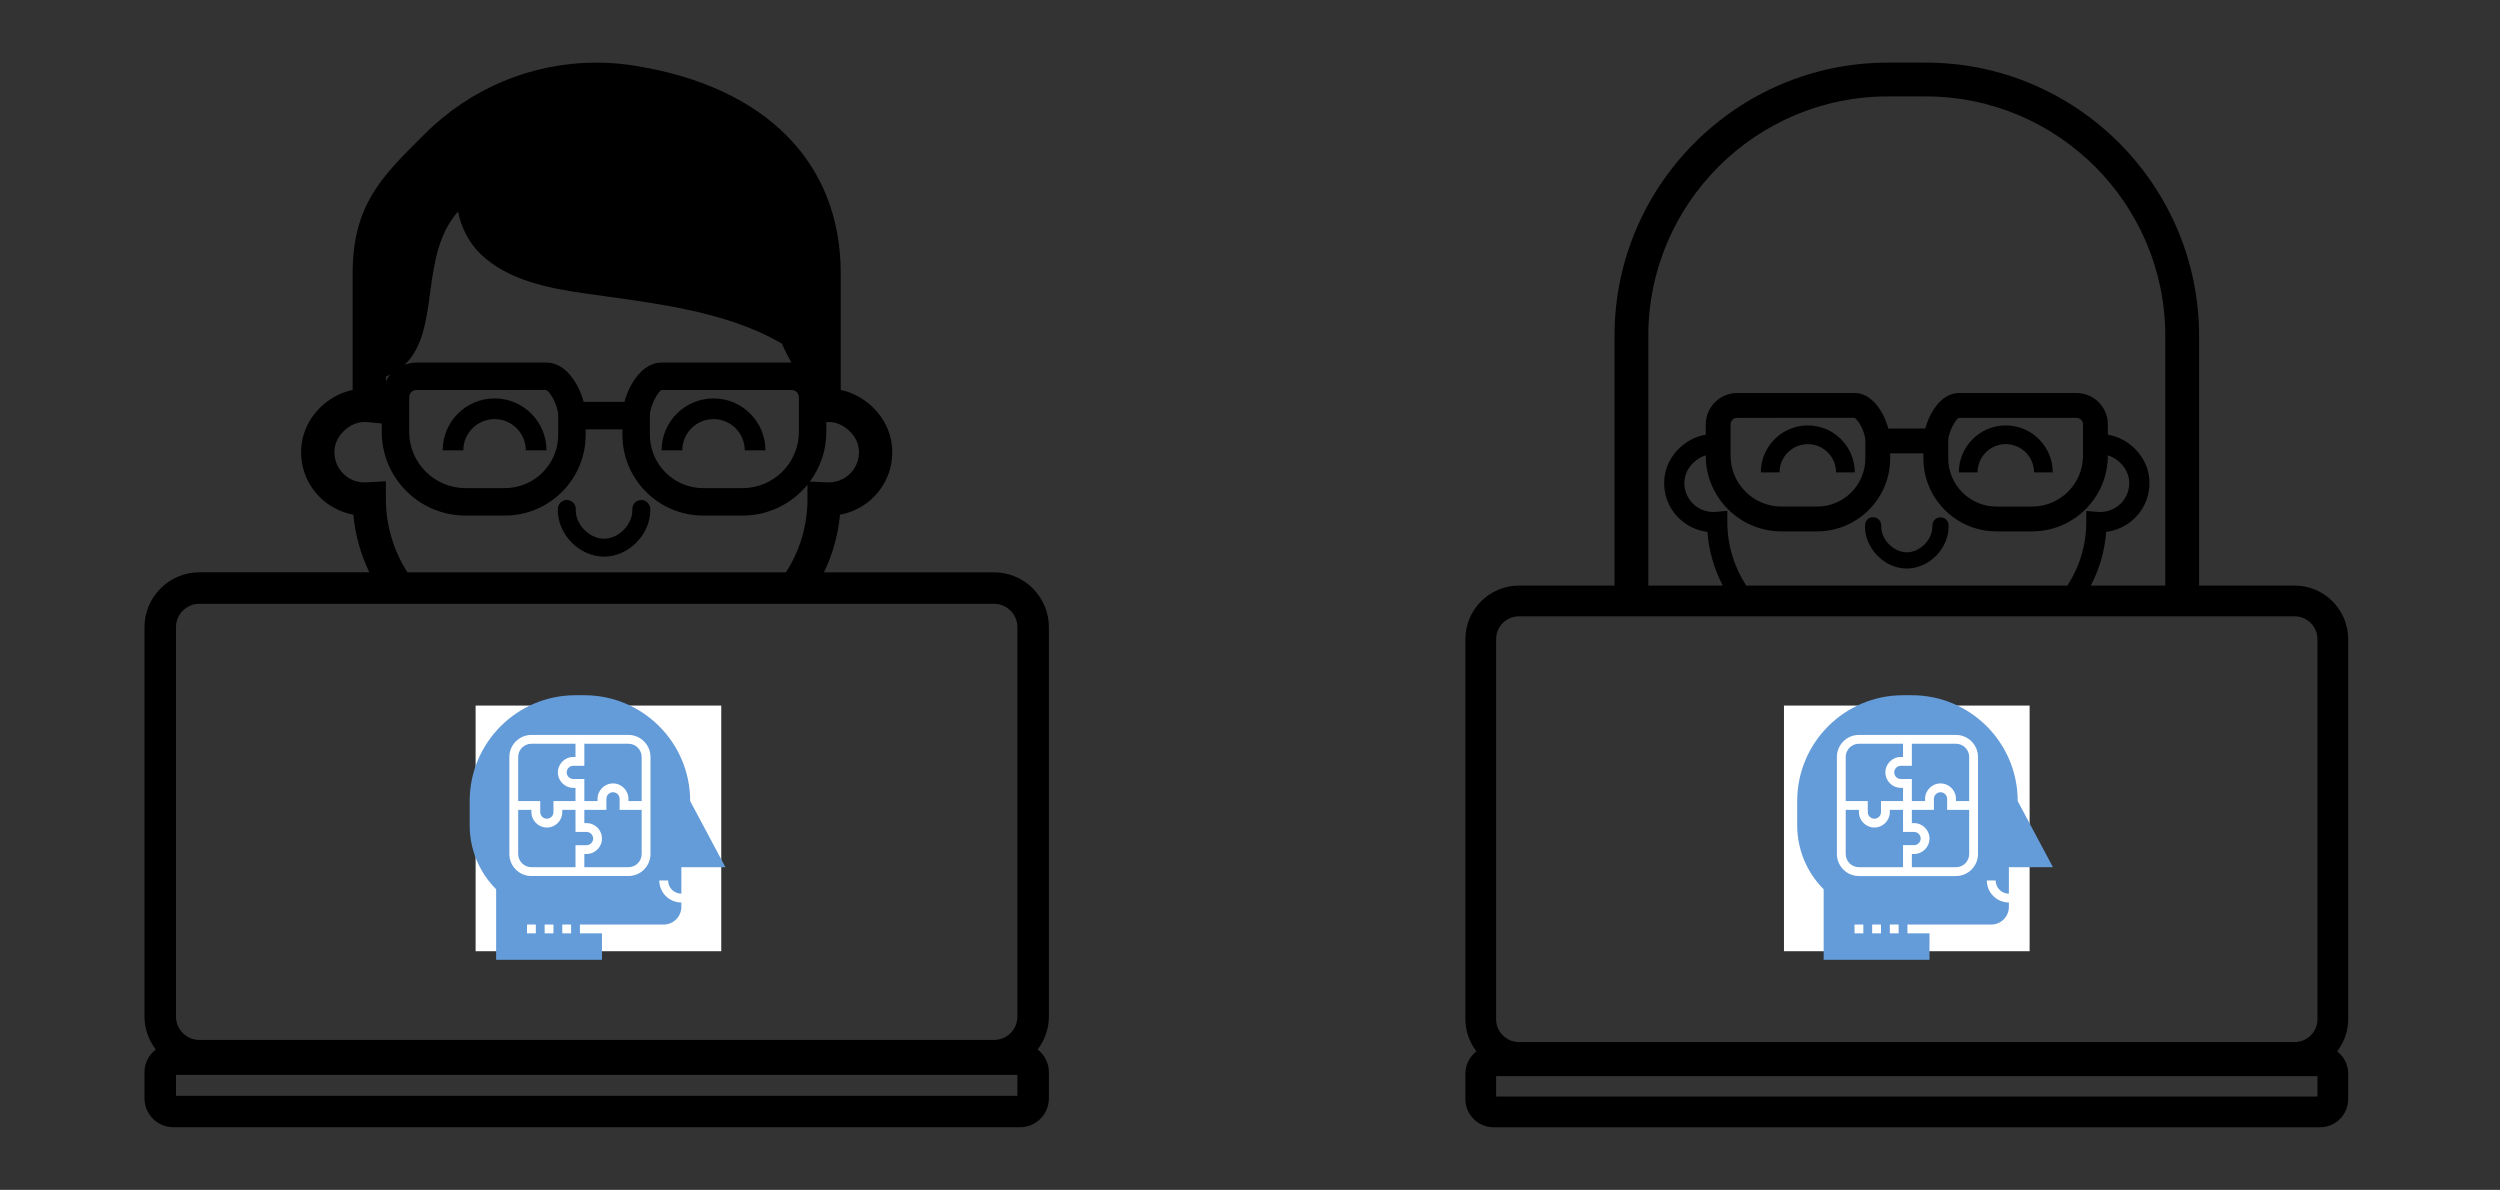 <svg width="1435" height="683" xmlns="http://www.w3.org/2000/svg" xmlns:xlink="http://www.w3.org/1999/xlink" overflow="hidden"><rect width="100%" height="100%" fill="#333333" stroke="none"/><defs><clipPath id="clip0"><rect x="380" y="687" width="1435" height="683"/></clipPath><clipPath id="clip1"><rect x="382" y="688" width="680" height="681"/></clipPath><clipPath id="clip2"><rect x="382" y="688" width="680" height="681"/></clipPath><clipPath id="clip3"><rect x="382" y="688" width="680" height="681"/></clipPath><clipPath id="clip4"><rect x="642" y="1081" width="163" height="162"/></clipPath><clipPath id="clip5"><rect x="642" y="1081" width="163" height="162"/></clipPath><clipPath id="clip6"><rect x="642" y="1081" width="163" height="162"/></clipPath><clipPath id="clip7"><rect x="1135" y="688" width="679" height="681"/></clipPath><clipPath id="clip8"><rect x="1135" y="688" width="679" height="681"/></clipPath><clipPath id="clip9"><rect x="1135" y="688" width="679" height="681"/></clipPath><clipPath id="clip10"><rect x="1403" y="1081" width="164" height="162"/></clipPath><clipPath id="clip11"><rect x="1403" y="1081" width="164" height="162"/></clipPath><clipPath id="clip12"><rect x="1403" y="1081" width="164" height="162"/></clipPath></defs><g clip-path="url(#clip0)" transform="translate(-380 -687)"><g clip-path="url(#clip1)"><g clip-path="url(#clip2)"><g clip-path="url(#clip3)"><path d="M280.895 226.691C264.464 226.691 251.087 240.06 251.087 256.492L257.022 256.492 262.95 256.492C262.95 246.606 270.996 238.56 280.889 238.56 290.775 238.56 298.821 246.606 298.821 256.492L304.749 256.492 310.683 256.492C310.697 240.054 297.334 226.691 280.895 226.691Z" fill="#000000" fill-rule="nonzero" fill-opacity="1" transform="matrix(1 0 0 1 383 689)"/><path d="M382.691 256.492 388.626 256.492C388.626 246.606 396.672 238.56 406.558 238.56 416.444 238.56 424.49 246.606 424.49 256.492L430.425 256.492 436.359 256.492C436.359 240.06 422.99 226.691 406.558 226.691 390.126 226.691 376.757 240.06 376.757 256.492L382.691 256.492Z" fill="#000000" fill-rule="nonzero" fill-opacity="1" transform="matrix(1 0 0 1 383 689)"/><path d="M343.717 317.507C343.717 317.507 343.723 317.507 343.73 317.507 350.581 317.507 357.46 314.458 362.586 309.128 367.726 303.798 370.517 296.811 370.252 289.96 370.143 287.108 367.461 284.827 364.915 285.01 362.077 285.119 359.856 287.509 359.958 290.354 360.114 294.428 358.369 298.665 355.171 301.992 351.973 305.312 347.804 307.214 343.73 307.214 343.723 307.214 343.723 307.214 343.717 307.214 339.643 307.214 335.467 305.299 332.269 301.978 329.071 298.651 327.332 294.408 327.488 290.334 327.604 287.489 325.384 285.098 322.545 284.983 319.734 284.942 317.31 287.088 317.202 289.926 316.93 296.784 319.721 303.778 324.847 309.108 329.974 314.445 336.852 317.507 343.717 317.507Z" fill="#000000" fill-rule="nonzero" fill-opacity="1" transform="matrix(1 0 0 1 383 689)"/><path d="M599.061 358.016C599.061 340.647 584.931 326.511 567.562 326.511L469.963 326.511C474.899 316.258 478.084 305.102 479.163 293.437 486.843 292.045 493.972 288.202 499.364 282.416 506.33 274.934 509.78 265.183 509.053 254.937 508.197 243.109 501.197 232.279 490.292 225.951 486.857 223.968 483.278 222.597 479.584 221.836L479.584 154.948C479.584 91.4 436.733 47.985 362.077 35.838 354.648 34.588 347.05 33.95 339.5 33.95 302.25 33.95 267.119 48.569 240.583 75.104L238.506 77.175C215.807 99.793 199.415 116.136 199.415 154.948L199.415 221.836C195.695 222.597 192.082 223.982 188.613 225.978 177.715 232.34 170.735 243.184 169.947 254.951 169.22 265.177 172.67 274.934 179.636 282.41 185.021 288.188 192.15 292.031 199.823 293.423 200.889 305.081 204.067 316.237 209.01 326.497L111.444 326.497C94.075 326.497 79.939 340.634 79.939 358.003L79.939 581.495C79.939 588.625 82.41 595.13 86.416 600.412 82.505 603.441 79.939 608.133 79.939 613.449L79.939 628.476C79.939 637.601 87.367 645.03 96.493 645.03L582.507 645.03C591.633 645.03 599.061 637.601 599.061 628.476L599.061 613.449C599.061 608.133 596.495 603.441 592.59 600.412 596.596 595.13 599.061 588.618 599.061 581.495L599.061 358.016ZM471.328 245.9 471.328 240.298C474.709 240.047 477.71 240.733 480.739 242.478 486.15 245.621 489.613 250.789 490.014 256.295 490.36 261.184 488.71 265.842 485.397 269.407 481.791 273.27 476.536 275.192 471.518 274.866L461.829 274.445C467.77 266.453 471.328 256.594 471.328 245.9ZM455.568 225.998 455.568 245.9C455.568 263.696 441.085 278.179 423.289 278.179L400.61 278.179C383.75 278.179 370.035 264.457 370.035 247.597L370.035 236.543C370.035 230.935 374.713 222.583 376.791 221.87L451.447 221.87C453.687 221.87 455.568 223.758 455.568 225.998ZM259.921 119.389C261.673 128.677 266.385 137.728 273.223 144.172 288.643 158.696 310.744 163.225 331.712 166.267 370.646 171.916 412.879 175.956 445.845 195.274 447.359 198.825 449.152 202.437 451.311 206.11L376.791 206.11C365.825 206.11 358.22 218.251 355.45 228.66L332.004 228.66C329.233 218.251 321.629 206.11 310.663 206.11L236.014 206.11C233.63 206.11 231.376 206.599 229.258 207.373 250.245 187.424 237.215 145.218 259.921 119.389ZM317.412 236.536 317.412 247.591C317.412 264.457 303.696 278.173 286.837 278.173L264.158 278.173C246.362 278.173 231.878 263.69 231.878 245.893L231.878 225.992C231.878 223.751 233.766 221.863 236.007 221.863L310.425 221.836C312.734 222.583 317.412 230.935 317.412 236.536ZM218.502 214.245C219.412 213.871 220.227 213.437 221.062 213.016 220.071 214.157 219.215 215.413 218.502 216.757L218.502 214.245ZM207.482 274.866C202.03 275.253 197.188 273.257 193.596 269.407 190.276 265.842 188.633 261.184 188.986 256.261 189.346 250.87 192.89 245.581 198.186 242.491 201.371 240.665 204.515 239.972 208.052 240.305L216.119 241.072 216.119 245.893C216.119 272.381 237.67 293.932 264.158 293.932L286.837 293.932C312.387 293.932 333.172 273.141 333.172 247.597L333.172 244.42 354.268 244.42 354.268 247.597C354.268 273.148 375.059 293.932 400.603 293.932L423.282 293.932C438.274 293.932 451.671 287.02 460.491 276.231L460.491 284.474C460.491 299.724 456.05 314.207 448.126 326.511L230.86 326.511C222.936 314.187 218.502 299.67 218.502 284.331L218.502 274.248 207.482 274.866ZM580.986 626.975 98.014 626.975 98.014 614.991 580.986 614.991 580.986 626.975ZM580.986 581.509C580.986 588.917 574.964 594.94 567.562 594.94L111.444 594.94C104.036 594.94 98.014 588.917 98.014 581.509L98.014 358.016C98.014 350.608 104.036 344.586 111.444 344.586L567.562 344.586C574.964 344.586 580.986 350.608 580.986 358.016L580.986 581.509Z" fill="#000000" fill-rule="nonzero" fill-opacity="1" transform="matrix(1 0 0 1 383 689)"/><path d="M339.5 443.333C321.724 443.333 307.254 457.802 307.254 475.585 307.254 493.368 321.724 507.838 339.5 507.838 357.283 507.838 371.752 493.368 371.752 475.585 371.752 457.802 357.283 443.333 339.5 443.333ZM339.5 494.251C329.206 494.251 320.834 485.879 320.834 475.578 320.834 465.278 329.206 456.906 339.5 456.906 349.8 456.906 358.172 465.278 358.172 475.578 358.172 485.879 349.8 494.251 339.5 494.251Z" fill="#000000" fill-rule="nonzero" fill-opacity="1" transform="matrix(1 0 0 1 383 689)"/></g></g></g><rect x="653" y="1092" width="141" height="141" fill="#FFFFFF" fill-opacity="1"/><g clip-path="url(#clip4)"><g clip-path="url(#clip5)"><g clip-path="url(#clip6)"><path d="M740.719 1113.91 715.406 1113.91 715.406 1126.56 709.078 1126.56C706.985 1126.56 705.281 1128.27 705.281 1130.36 705.281 1132.45 706.985 1134.16 709.078 1134.16L715.406 1134.16 715.406 1146.81 723 1146.81 723 1145.55C723 1140.66 726.974 1136.69 731.859 1136.69 736.745 1136.69 740.719 1140.66 740.719 1145.55L740.719 1146.81 748.313 1146.81 748.313 1121.5C748.313 1117.31 744.906 1113.91 740.719 1113.91Z" fill="#649CD9" fill-rule="nonzero" fill-opacity="1"/><path d="M715.406 1086.06 710.344 1086.06C676.792 1086.06 649.594 1113.26 649.594 1146.81L649.594 1160.77C649.594 1174.52 655.056 1187.71 664.781 1197.44L664.781 1237.94 725.531 1237.94 725.531 1222.75 712.875 1222.75 712.875 1217.69 725.531 1217.69 760.969 1217.69C766.56 1217.69 771.094 1213.15 771.094 1207.56L771.094 1205.03C764.115 1205.03 758.438 1199.35 758.438 1192.38L763.5 1192.38C763.5 1196.56 766.907 1199.97 771.094 1199.97L771.094 1184.78 796.406 1184.78 776.156 1146.81C776.156 1113.26 748.958 1086.06 715.406 1086.06ZM687.563 1222.75 682.5 1222.75 682.5 1217.69 687.563 1217.69 687.563 1222.75ZM697.688 1222.75 692.625 1222.75 692.625 1217.69 697.688 1217.69 697.688 1222.75ZM707.813 1222.75 702.75 1222.75 702.75 1217.69 707.813 1217.69 707.813 1222.75ZM753.375 1177.19C753.375 1184.17 747.697 1189.84 740.719 1189.84L685.031 1189.84C678.053 1189.84 672.375 1184.17 672.375 1177.19L672.375 1121.5C672.375 1114.52 678.053 1108.84 685.031 1108.84L740.719 1108.84C747.697 1108.84 753.375 1114.52 753.375 1121.5L753.375 1177.19Z" fill="#649CD9" fill-rule="nonzero" fill-opacity="1"/><path d="M690.094 1153.14C690.094 1155.23 691.797 1156.94 693.891 1156.94 695.984 1156.94 697.688 1155.23 697.688 1153.14L697.688 1146.81 710.344 1146.81 710.344 1139.22 709.078 1139.22C704.193 1139.22 700.219 1135.24 700.219 1130.36 700.219 1125.47 704.193 1121.5 709.078 1121.5L710.344 1121.5 710.344 1113.91 685.031 1113.91C680.845 1113.91 677.438 1117.31 677.438 1121.5L677.438 1146.81 690.094 1146.81 690.094 1153.14Z" fill="#649CD9" fill-rule="nonzero" fill-opacity="1"/><path d="M735.656 1145.55C735.656 1143.45 733.953 1141.75 731.859 1141.75 729.766 1141.75 728.063 1143.45 728.063 1145.55L728.063 1151.88 715.406 1151.88 715.406 1159.47 716.672 1159.47C721.557 1159.47 725.531 1163.44 725.531 1168.33 725.531 1173.21 721.557 1177.19 716.672 1177.19L715.406 1177.19 715.406 1184.78 740.719 1184.78C744.906 1184.78 748.313 1181.37 748.313 1177.19L748.313 1151.88 735.656 1151.88 735.656 1145.55Z" fill="#649CD9" fill-rule="nonzero" fill-opacity="1"/><path d="M720.469 1168.33C720.469 1166.23 718.765 1164.53 716.672 1164.53L710.344 1164.53 710.344 1151.88 702.75 1151.88 702.75 1153.14C702.75 1158.03 698.776 1162 693.891 1162 689.005 1162 685.031 1158.03 685.031 1153.14L685.031 1151.88 677.438 1151.88 677.438 1177.19C677.438 1181.37 680.845 1184.78 685.031 1184.78L710.344 1184.78 710.344 1172.13 716.672 1172.13C718.765 1172.13 720.469 1170.42 720.469 1168.33Z" fill="#649CD9" fill-rule="nonzero" fill-opacity="1"/></g></g></g><g clip-path="url(#clip7)"><g clip-path="url(#clip8)"><g clip-path="url(#clip9)"><path d="M282.681 252.934C291.624 252.934 298.896 260.206 298.896 269.149L304.267 269.149 309.638 269.149C309.638 254.285 297.545 242.192 282.681 242.192 267.818 242.192 255.725 254.285 255.725 269.149L261.096 269.149 266.46 269.149C266.46 260.206 273.739 252.934 282.681 252.934Z" fill="#000000" fill-rule="nonzero" fill-opacity="1" transform="matrix(1 0 0 1 1135 689)"/><path d="M412.54 269.149 417.904 269.149 423.275 269.149C423.275 254.285 411.182 242.192 396.319 242.192 381.455 242.192 369.362 254.285 369.362 269.149L374.733 269.149 380.104 269.149C380.104 260.206 387.376 252.934 396.319 252.934 405.261 252.934 412.54 260.206 412.54 269.149Z" fill="#000000" fill-rule="nonzero" fill-opacity="1" transform="matrix(1 0 0 1 1135 689)"/><path d="M339.486 324.338C339.493 324.338 339.493 324.338 339.5 324.338 345.699 324.338 351.926 321.581 356.556 316.76 361.201 311.939 363.727 305.625 363.489 299.425 363.394 296.852 361.269 294.883 358.661 294.951 356.088 295.046 354.085 297.212 354.187 299.778 354.329 303.459 352.747 307.295 349.855 310.296 346.962 313.297 343.187 315.022 339.507 315.022 339.507 315.022 339.507 315.022 339.5 315.022 335.813 315.022 332.045 313.297 329.152 310.289 326.259 307.281 324.684 303.445 324.834 299.758 324.935 297.185 322.932 295.025 320.359 294.924 317.697 294.659 315.62 296.825 315.524 299.398 315.28 305.597 317.806 311.919 322.437 316.74 327.061 321.561 333.28 324.331 339.486 324.338Z" fill="#000000" fill-rule="nonzero" fill-opacity="1" transform="matrix(1 0 0 1 1135 689)"/><path d="M562.11 334.122 507.274 334.122 507.274 190.819C507.274 104.322 436.902 33.95 350.405 33.95L328.602 33.95C242.097 33.95 171.726 104.322 171.726 190.819L171.726 334.122 116.89 334.122C99.935 334.122 86.131 347.92 86.131 364.874L86.131 583.023C86.131 589.983 88.542 596.332 92.453 601.492 88.637 604.453 86.131 609.029 86.131 614.216L86.131 628.883C86.131 637.791 93.383 645.043 102.298 645.043L576.695 645.043C585.603 645.043 592.862 637.791 592.862 628.883L592.862 614.216C592.862 609.022 590.356 604.446 586.541 601.492 590.452 596.332 592.862 589.983 592.862 583.023L592.862 364.874C592.862 347.92 579.065 334.122 562.11 334.122ZM191.132 190.819C191.132 115.023 252.798 53.349 328.602 53.349L350.405 53.349C426.201 53.349 487.875 115.016 487.875 190.819L487.875 334.122 445.112 334.122C450.041 324.691 453.151 314.268 453.932 303.296 460.505 302.501 466.663 299.405 471.219 294.523 476.61 288.738 479.279 281.194 478.722 273.27 478.084 264.124 472.645 255.739 464.185 250.823 461.224 249.105 458.108 248.045 454.903 247.509L454.903 241.907 454.903 241.575C454.903 231.661 446.836 223.595 436.923 223.595L369.41 223.595C360.216 223.595 353.637 233.026 350.731 241.907 350.5 242.607 350.296 243.299 350.113 243.985L328.908 243.985C328.724 243.299 328.521 242.607 328.29 241.907 325.377 233.033 318.804 223.595 309.61 223.595L242.097 223.595C232.184 223.595 224.117 231.661 224.117 241.575L224.117 241.907 224.117 247.509C220.906 248.045 217.796 249.105 214.836 250.829 206.375 255.739 200.943 264.131 200.298 273.277 199.748 281.201 202.41 288.745 207.801 294.53 212.35 299.405 218.509 302.508 225.075 303.302 225.842 314.268 228.952 324.691 233.895 334.129L191.138 334.129 191.138 190.819ZM230.106 291.814C225.034 292.316 219.847 290.435 216.275 286.613 213.104 283.204 211.529 278.757 211.855 274.078 212.221 268.85 215.589 263.785 220.641 260.851 221.789 260.186 222.943 259.724 224.104 259.364L224.104 259.568C224.104 283.523 243.591 303.01 267.546 303.01L288.052 303.01C311.159 303.01 329.96 284.216 329.96 261.103L329.96 258.23 349.04 258.23 349.04 261.103C349.04 284.209 367.835 303.01 390.948 303.01L411.454 303.01C435.409 303.01 454.896 283.523 454.896 259.568L454.896 259.371C456.057 259.731 457.205 260.193 458.359 260.858 463.417 263.791 466.779 268.857 467.145 274.078 467.471 278.757 465.903 283.204 462.725 286.613 459.153 290.435 453.973 292.303 448.894 291.814L442.525 291.305 442.525 297.701C442.525 310.941 438.607 323.476 431.688 334.122L247.319 334.122C240.4 323.455 236.475 310.894 236.475 297.585L236.475 291.189 230.106 291.814ZM238.349 259.575 238.349 241.581C238.349 239.558 240.06 237.847 242.084 237.847L309.386 237.82C311.478 238.492 315.715 246.042 315.715 251.115L315.715 261.109C315.715 276.36 303.309 288.765 288.059 288.765L267.553 288.765C251.447 288.765 238.349 275.667 238.349 259.575ZM363.285 261.109 363.285 251.115C363.285 246.042 367.522 238.492 369.396 237.847L436.909 237.847C438.933 237.847 440.644 239.558 440.644 241.581L440.644 259.575C440.644 275.674 427.546 288.772 411.447 288.772L390.941 288.772C375.697 288.765 363.285 276.36 363.285 261.109ZM575.222 627.403 103.778 627.403 103.778 615.704 575.215 615.704 575.215 627.403ZM575.222 583.03C575.222 590.261 569.341 596.142 562.11 596.142L116.89 596.142C109.658 596.142 103.778 590.261 103.778 583.03L103.778 364.874C103.778 357.65 109.658 351.769 116.89 351.769L562.103 351.769C569.335 351.769 575.215 357.65 575.215 364.874L575.215 583.03Z" fill="#000000" fill-rule="nonzero" fill-opacity="1" transform="matrix(1 0 0 1 1135 689)"/><path d="M339.5 443.333C321.717 443.333 307.247 457.802 307.247 475.585 307.247 493.368 321.717 507.838 339.5 507.838 357.283 507.838 371.752 493.368 371.752 475.585 371.752 457.802 357.283 443.333 339.5 443.333ZM339.5 494.251C329.206 494.251 320.827 485.879 320.827 475.578 320.827 465.278 329.2 456.906 339.5 456.906 349.8 456.906 358.172 465.278 358.172 475.578 358.172 485.879 349.8 494.251 339.5 494.251Z" fill="#000000" fill-rule="nonzero" fill-opacity="1" transform="matrix(1 0 0 1 1135 689)"/></g></g></g><rect x="1404" y="1092" width="141" height="141" fill="#FFFFFF" fill-opacity="1"/><g clip-path="url(#clip10)"><g clip-path="url(#clip11)"><g clip-path="url(#clip12)"><path d="M98.719 32.906 73.406 32.906 73.406 45.562 67.078 45.562C64.985 45.562 63.281 47.266 63.281 49.359 63.281 51.453 64.985 53.156 67.078 53.156L73.406 53.156 73.406 65.812 81 65.812 81 64.547C81 59.661 84.974 55.688 89.859 55.688 94.745 55.688 98.719 59.661 98.719 64.547L98.719 65.812 106.312 65.812 106.312 40.5C106.312 36.313 102.905 32.906 98.719 32.906Z" fill="#649CD9" fill-rule="nonzero" fill-opacity="1" transform="matrix(1 0 0 1 1404 1081)"/><path d="M73.406 5.062 68.344 5.062C34.792 5.062 7.594 32.261 7.594 65.812L7.594 79.772C7.594 93.525 13.056 106.712 22.781 116.437L22.781 156.937 83.531 156.937 83.531 141.75 70.875 141.75 70.875 136.687 83.531 136.687 118.969 136.687C124.56 136.687 129.094 132.154 129.094 126.562L129.094 124.031C122.115 124.031 116.437 118.354 116.437 111.375L121.5 111.375C121.5 115.562 124.907 118.969 129.094 118.969L129.094 103.781 154.406 103.781 134.156 65.812C134.156 32.261 106.958 5.062 73.406 5.062ZM45.562 141.75 40.5 141.75 40.5 136.687 45.562 136.687 45.562 141.75ZM55.688 141.75 50.625 141.75 50.625 136.687 55.688 136.687 55.688 141.75ZM65.812 141.75 60.75 141.75 60.75 136.687 65.812 136.687 65.812 141.75ZM111.375 96.187C111.375 103.166 105.697 108.844 98.719 108.844L43.031 108.844C36.053 108.844 30.375 103.166 30.375 96.187L30.375 40.5C30.375 33.521 36.053 27.844 43.031 27.844L98.719 27.844C105.697 27.844 111.375 33.521 111.375 40.5L111.375 96.187Z" fill="#649CD9" fill-rule="nonzero" fill-opacity="1" transform="matrix(1 0 0 1 1404 1081)"/><path d="M48.094 72.141C48.094 74.234 49.797 75.938 51.891 75.938 53.984 75.938 55.688 74.234 55.688 72.141L55.688 65.812 68.344 65.812 68.344 58.219 67.078 58.219C62.193 58.219 58.219 54.245 58.219 49.359 58.219 44.474 62.193 40.5 67.078 40.5L68.344 40.5 68.344 32.906 43.031 32.906C38.844 32.906 35.438 36.313 35.438 40.5L35.438 65.812 48.094 65.812 48.094 72.141Z" fill="#649CD9" fill-rule="nonzero" fill-opacity="1" transform="matrix(1 0 0 1 1404 1081)"/><path d="M93.656 64.547C93.656 62.453 91.953 60.75 89.859 60.75 87.766 60.75 86.062 62.453 86.062 64.547L86.062 70.875 73.406 70.875 73.406 78.469 74.672 78.469C79.557 78.469 83.531 82.443 83.531 87.328 83.531 92.213 79.557 96.187 74.672 96.187L73.406 96.187 73.406 103.781 98.719 103.781C102.905 103.781 106.312 100.374 106.312 96.187L106.312 70.875 93.656 70.875 93.656 64.547Z" fill="#649CD9" fill-rule="nonzero" fill-opacity="1" transform="matrix(1 0 0 1 1404 1081)"/><path d="M78.469 87.328C78.469 85.235 76.765 83.531 74.672 83.531L68.344 83.531 68.344 70.875 60.75 70.875 60.75 72.141C60.75 77.026 56.776 81 51.891 81 47.005 81 43.031 77.026 43.031 72.141L43.031 70.875 35.438 70.875 35.438 96.187C35.438 100.374 38.844 103.781 43.031 103.781L68.344 103.781 68.344 91.125 74.672 91.125C76.765 91.125 78.469 89.421 78.469 87.328Z" fill="#649CD9" fill-rule="nonzero" fill-opacity="1" transform="matrix(1 0 0 1 1404 1081)"/></g></g></g></g></svg>